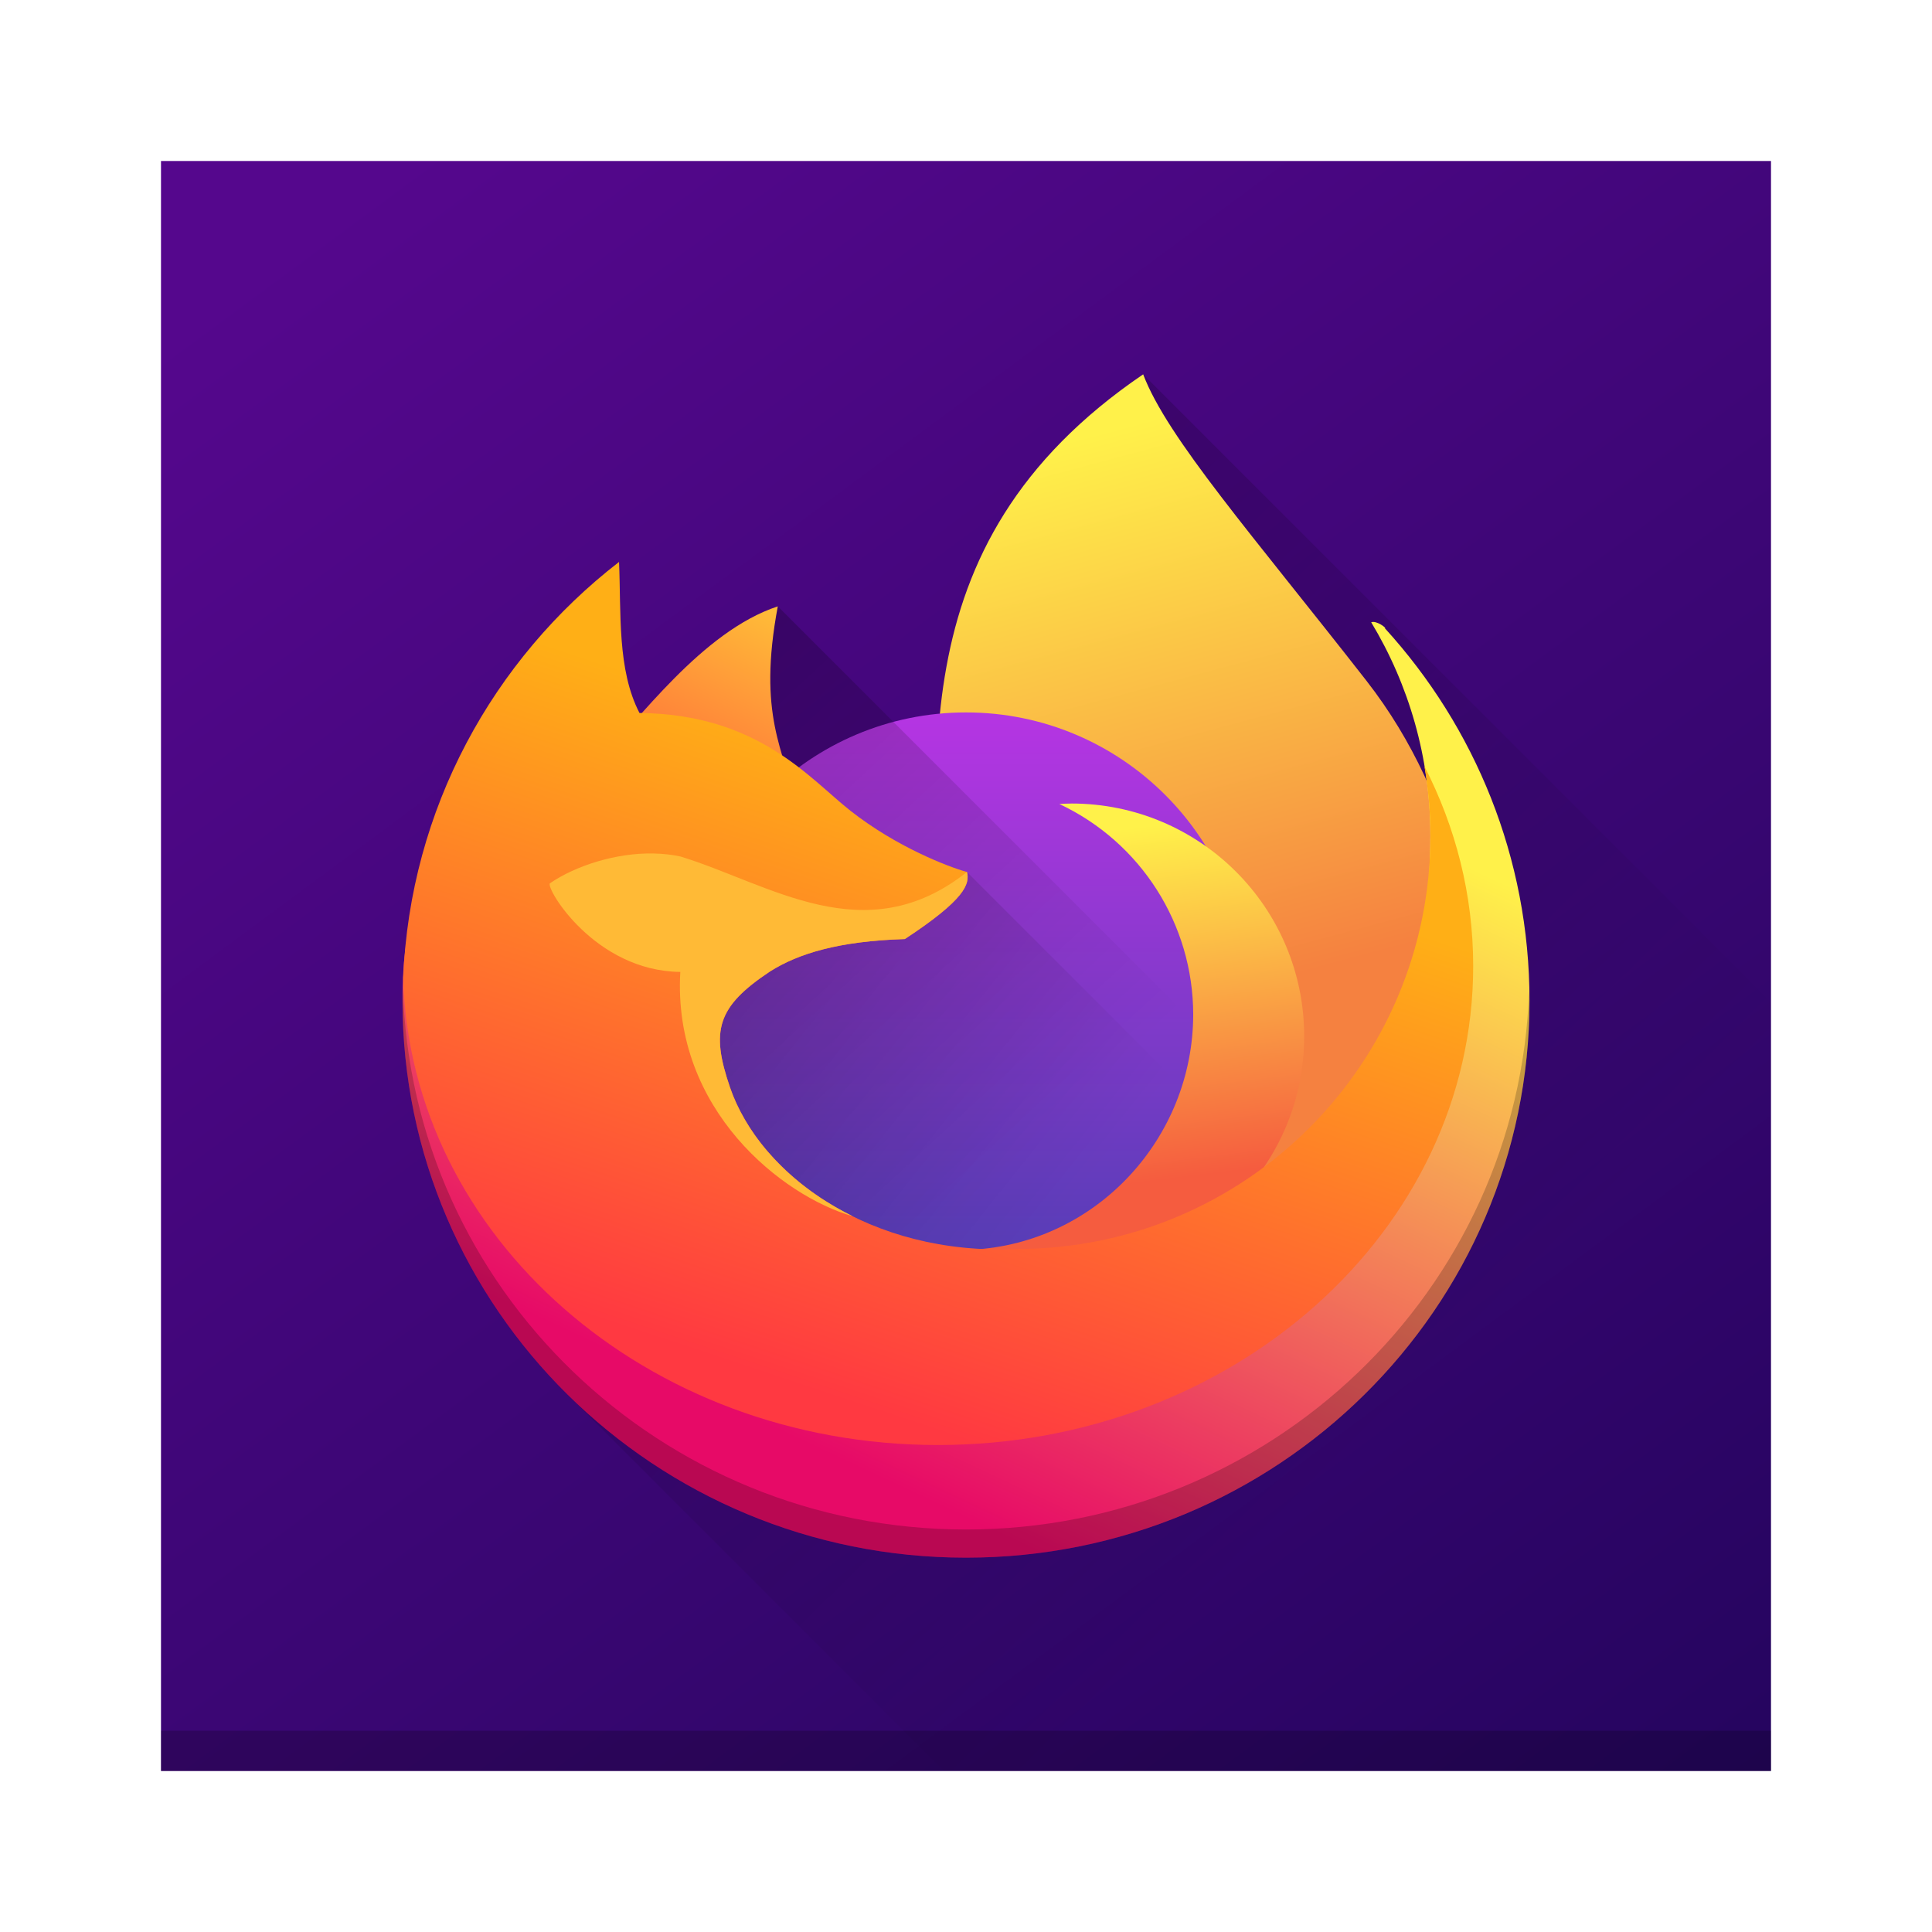 <?xml version="1.0" encoding="UTF-8" standalone="no"?>
<svg
   width="48"
   height="48"
   version="1"
   id="svg23"
   sodipodi:docname="mozilla-firefox.svg"
   inkscape:version="1.1 (c4e8f9ed74, 2021-05-24)"
   xmlns:inkscape="http://www.inkscape.org/namespaces/inkscape"
   xmlns:sodipodi="http://sodipodi.sourceforge.net/DTD/sodipodi-0.dtd"
   xmlns:xlink="http://www.w3.org/1999/xlink"
   xmlns="http://www.w3.org/2000/svg"
   xmlns:svg="http://www.w3.org/2000/svg"
   xmlns:rdf="http://www.w3.org/1999/02/22-rdf-syntax-ns#"
   xmlns:cc="http://creativecommons.org/ns#"
   xmlns:dc="http://purl.org/dc/elements/1.1/">
  <defs
     id="defs27">
    <linearGradient
       inkscape:collect="always"
       id="linearGradient3143">
      <stop
         style="stop-color:#000000;stop-opacity:1;"
         offset="0"
         id="stop3139" />
      <stop
         style="stop-color:#000000;stop-opacity:0;"
         offset="1"
         id="stop3141" />
    </linearGradient>
    <linearGradient
       inkscape:collect="always"
       id="linearGradient1922">
      <stop
         style="stop-color:#25055f;stop-opacity:1;"
         offset="0"
         id="stop1918" />
      <stop
         style="stop-color:#55078d;stop-opacity:1"
         offset="1"
         id="stop1920" />
    </linearGradient>
    <linearGradient
       id="linearGradient855"
       inkscape:collect="always">
      <stop
         id="stop851"
         offset="0"
         style="stop-color:#f55c3f;stop-opacity:1" />
      <stop
         id="stop853"
         offset="1"
         style="stop-color:#fff14a;stop-opacity:1" />
    </linearGradient>
    <linearGradient
       inkscape:collect="always"
       id="linearGradient847">
      <stop
         style="stop-color:#ff8539;stop-opacity:1"
         offset="0"
         id="stop843" />
      <stop
         style="stop-color:#ffbe38;stop-opacity:1"
         offset="1"
         id="stop845" />
    </linearGradient>
    <linearGradient
       inkscape:collect="always"
       id="linearGradient906">
      <stop
         style="stop-color:#e70a67;stop-opacity:1;"
         offset="0"
         id="stop902" />
      <stop
         style="stop-color:#fff14a;stop-opacity:1"
         offset="1"
         id="stop904" />
    </linearGradient>
    <linearGradient
       inkscape:collect="always"
       id="linearGradient890">
      <stop
         style="stop-color:#f58140;stop-opacity:1"
         offset="0"
         id="stop886" />
      <stop
         style="stop-color:#fff14a;stop-opacity:1"
         offset="1"
         id="stop888" />
    </linearGradient>
    <linearGradient
       inkscape:collect="always"
       id="linearGradient882">
      <stop
         style="stop-color:#ff3941;stop-opacity:1"
         offset="0"
         id="stop878" />
      <stop
         style="stop-color:#ffaf16;stop-opacity:1"
         offset="1"
         id="stop880" />
    </linearGradient>
    <linearGradient
       inkscape:collect="always"
       id="linearGradient874">
      <stop
         style="stop-color:#583db7;stop-opacity:1"
         offset="0"
         id="stop870" />
      <stop
         style="stop-color:#b435e2;stop-opacity:1"
         offset="1"
         id="stop872" />
    </linearGradient>
    <linearGradient
       inkscape:collect="always"
       xlink:href="#linearGradient992"
       id="linearGradient994"
       x1="14.81"
       y1="13.508"
       x2="28.241"
       y2="28.001"
       gradientUnits="userSpaceOnUse"
       gradientTransform="matrix(0.7,0,0,0.7,7.246,7.611)" />
    <linearGradient
       inkscape:collect="always"
       id="linearGradient992">
      <stop
         style="stop-color:#000000;stop-opacity:1;"
         offset="0"
         id="stop988" />
      <stop
         style="stop-color:#000000;stop-opacity:0;"
         offset="1"
         id="stop990" />
    </linearGradient>
    <linearGradient
       gradientTransform="matrix(0.7,0,0,0.7,7.18,7.565)"
       inkscape:collect="always"
       xlink:href="#linearGradient992"
       id="linearGradient1010"
       x1="13.322"
       y1="21.812"
       x2="27.079"
       y2="32.787"
       gradientUnits="userSpaceOnUse" />
    <linearGradient
       inkscape:collect="always"
       xlink:href="#linearGradient874"
       id="linearGradient876"
       x1="24.228"
       y1="33.066"
       x2="24.228"
       y2="14.315"
       gradientUnits="userSpaceOnUse"
       gradientTransform="matrix(0.7,0,0,0.7,7.2,7.9)" />
    <linearGradient
       inkscape:collect="always"
       xlink:href="#linearGradient882"
       id="linearGradient884"
       x1="21.856"
       y1="39.164"
       x2="28.85"
       y2="18.103"
       gradientUnits="userSpaceOnUse"
       gradientTransform="matrix(0.7,0,0,0.7,7.2,7.9)" />
    <linearGradient
       inkscape:collect="always"
       xlink:href="#linearGradient890"
       id="linearGradient892"
       x1="35.635"
       y1="23.345"
       x2="30.353"
       y2="3.635"
       gradientUnits="userSpaceOnUse"
       gradientTransform="matrix(0.7,0,0,0.7,7.2,7.9)" />
    <linearGradient
       inkscape:collect="always"
       xlink:href="#linearGradient855"
       id="linearGradient900"
       x1="31.223"
       y1="30.57"
       x2="29.698"
       y2="18.118"
       gradientUnits="userSpaceOnUse"
       gradientTransform="matrix(0.7,0,0,0.7,7.2,7.9)" />
    <linearGradient
       inkscape:collect="always"
       xlink:href="#linearGradient906"
       id="linearGradient908"
       x1="24.523"
       y1="42.844"
       x2="36.621"
       y2="17.017"
       gradientUnits="userSpaceOnUse"
       gradientTransform="matrix(0.7,0,0,0.7,7.2,7.9)" />
    <linearGradient
       inkscape:collect="always"
       xlink:href="#linearGradient847"
       id="linearGradient849"
       x1="14.953"
       y1="15.01"
       x2="17.321"
       y2="10.235"
       gradientUnits="userSpaceOnUse"
       gradientTransform="matrix(0.7,0,0,0.7,7.2,7.9)" />
    <linearGradient
       inkscape:collect="always"
       xlink:href="#linearGradient1922"
       id="linearGradient1924"
       x1="44"
       y1="44"
       x2="12.84"
       y2="1.885"
       gradientUnits="userSpaceOnUse" />
    <linearGradient
       inkscape:collect="always"
       xlink:href="#linearGradient3143"
       id="linearGradient3145"
       x1="4"
       y1="4"
       x2="35.12"
       y2="35.487"
       gradientUnits="userSpaceOnUse" />
  </defs>
  <sodipodi:namedview
     pagecolor="#ffffff"
     bordercolor="#666666"
     borderopacity="1"
     objecttolerance="10"
     gridtolerance="10"
     guidetolerance="10"
     inkscape:pageopacity="0"
     inkscape:pageshadow="2"
     inkscape:window-width="1920"
     inkscape:window-height="1021"
     id="namedview25"
     showgrid="false"
     inkscape:zoom="13.01"
     inkscape:cx="7.9554189"
     inkscape:cy="30.438125"
     inkscape:window-x="0"
     inkscape:window-y="30"
     inkscape:window-maximized="1"
     inkscape:current-layer="svg23"
     inkscape:pagecheckerboard="0" />
  <rect
     style="fill:url(#linearGradient1924);stroke-width:1.055;fill-opacity:1"
     id="rect882"
     width="40"
     height="40"
     x="4"
     y="4" />
  <path
     id="path2641"
     style="opacity:0.3;fill:url(#linearGradient3145);fill-opacity:1;stroke-width:0.7"
     d="M 28.402,9.301 14.043,34.59 23.453,44 H 44 V 24.898 Z"
     sodipodi:nodetypes="cccccc" />
  <path
     style="fill:url(#linearGradient892);fill-opacity:1;stroke-width:0.7"
     d="m 28.402,9.3 c 0.591,1.572 2.726,4 5.543,7.608 2.386,3.055 2.659,6.464 3.541,9.529 L 30.858,32.142 23.37,24.456 C 23.336,19.346 22.11,13.577 28.402,9.3 Z"
     id="path4" />
  <circle
     style="fill:url(#linearGradient876);fill-opacity:1;stroke-width:0.7"
     cx="24"
     cy="24.7"
     r="7"
     id="circle10" />
  <path
     inkscape:connector-curvature="0"
     style="opacity:0.2;fill:url(#linearGradient1010);fill-opacity:1;stroke:none;stroke-width:2.8;stroke-linecap:round;stroke-linejoin:round;stroke-miterlimit:4;stroke-dasharray:none;stroke-dashoffset:0;stroke-opacity:1;paint-order:normal"
     d="m 24.023,21.663 -7.517,1.17 -1.051,7.398 8.11,8.11 c 4.651,0.146 8.929,-2.006 11.605,-5.532 z"
     id="path999" />
  <path
     style="opacity:0.2;fill:url(#linearGradient994);fill-opacity:1;stroke:none;stroke-width:2.8;stroke-linecap:round;stroke-linejoin:round;stroke-miterlimit:4;stroke-dasharray:none;stroke-dashoffset:0;stroke-opacity:1;paint-order:normal"
     d="m 19.325,15.065 -8.568,8.568 14.707,14.707 c 4.389,-0.437 8.274,-2.923 10.538,-6.598 z"
     id="rect954"
     inkscape:connector-curvature="0" />
  <path
     style="fill:url(#linearGradient849);fill-opacity:1;stroke-width:0.7"
     d="m 14.869,18.9 c 0.973,-0.965 2.561,-3.212 4.455,-3.835 -0.509,2.713 0.151,3.576 0.479,4.963 L 16.759,19.238 Z"
     id="path8" />
  <path
     style="fill:url(#linearGradient900);fill-opacity:1;stroke-width:0.7"
     d="m 26.617,19.964 c -0.1,9.8e-4 -0.199,0.004 -0.298,0.011 2.027,0.952 3.323,2.988 3.326,5.228 -0.002,3.077 -2.412,5.685 -5.485,5.843 0.768,0.364 1.608,0.483 2.458,0.485 3.194,2.8e-5 5.784,-2.589 5.784,-5.784 2.9e-5,-3.194 -2.589,-5.784 -5.784,-5.784 z"
     id="path12" />
  <path
     id="ellipse841"
     style="fill:url(#linearGradient908);fill-opacity:1;stroke-width:0.7"
     d="m 15.169,19.735 c -3.275,2.533 -5.169,0.7 -5.169,5.129 0,7.642 6.268,13.836 14,13.836 C 31.732,38.7 38,32.505 38,24.864 c 0,-3.558 -1.359,-6.802 -3.591,-9.253 0.05,-0.002 -0.209,-0.201 -0.342,-0.151 0.933,1.547 1.47,3.36 1.47,5.298 0,5.673 -3.155,11.292 -8.827,11.292 -3.643,0.177 -8.497,-2.152 -9.244,-4.332 -0.482,-1.406 -0.36,-2.986 0.951,-3.86 0.712,-0.452 1.751,-0.899 3.393,-0.951 1.501,-0.987 0.771,-0.875 0.698,-1.173 -0.466,-0.127 -1.294,-0.304 -2.436,-1.203 -1.012,-0.796 -1.482,-1.098 -4.431,-1.126 -0.557,-1.073 -0.418,1.604 -0.473,0.33 z" />
  <path
     style="fill:url(#linearGradient884);fill-opacity:1;stroke-width:0.7"
     d="m 15.38,13.961 c -3.135,2.424 -5.193,6.141 -5.363,10.339 0.179,6.432 6.051,11.601 13.284,11.601 7.345,0 13.3,-5.328 13.3,-11.9 0,-1.771 -0.436,-3.451 -1.211,-4.962 0.094,0.559 0.149,1.132 0.149,1.719 0,5.673 -4.599,10.272 -10.272,10.272 -3.643,0.177 -6.384,-1.836 -7.131,-4.015 -0.482,-1.406 -0.324,-2 0.987,-2.874 0.712,-0.452 1.715,-0.758 3.358,-0.811 1.501,-0.987 1.616,-1.366 1.544,-1.665 C 23.557,21.536 22.271,21.042 21.129,20.143 20.117,19.347 18.838,17.742 15.888,17.714 15.331,16.641 15.434,15.235 15.38,13.961 Z"
     id="path17" />
  <path
     style="fill:#ffba36;stroke-width:0.7"
     d="m 16.255,21.204 c -0.953,-0.021 -1.955,0.306 -2.592,0.741 -0.114,0.114 1.109,2.18 3.239,2.202 -0.197,3.435 2.549,5.571 4.275,6.068 l 5.24e-4,-0.002 c -4.58e-4,-2.35e-4 -9.1e-4,-5.3e-4 -0.001,-7.7e-4 -0.139,-0.069 -0.274,-0.141 -0.406,-0.217 -0.012,-0.007 -0.024,-0.014 -0.037,-0.021 -0.074,-0.043 -0.146,-0.087 -0.217,-0.132 -0.014,-0.009 -0.028,-0.018 -0.042,-0.026 -0.071,-0.046 -0.141,-0.092 -0.209,-0.14 -0.011,-0.007 -0.022,-0.015 -0.032,-0.022 -0.039,-0.028 -0.078,-0.056 -0.117,-0.084 -0.075,-0.056 -0.149,-0.112 -0.221,-0.17 -0.017,-0.014 -0.034,-0.027 -0.051,-0.041 -0.051,-0.042 -0.101,-0.084 -0.15,-0.127 -0.024,-0.021 -0.048,-0.042 -0.071,-0.063 -0.034,-0.031 -0.068,-0.061 -0.101,-0.093 -0.032,-0.03 -0.064,-0.06 -0.095,-0.091 -0.026,-0.025 -0.051,-0.05 -0.076,-0.076 -0.037,-0.037 -0.073,-0.074 -0.108,-0.112 -6.8e-4,-7e-4 -0.001,-0.002 -0.002,-0.002 -0.022,-0.023 -0.043,-0.047 -0.064,-0.07 -0.03,-0.033 -0.06,-0.066 -0.089,-0.1 -0.023,-0.026 -0.045,-0.053 -0.068,-0.079 -0.03,-0.035 -0.059,-0.071 -0.087,-0.107 -0.016,-0.02 -0.032,-0.04 -0.048,-0.061 -0.036,-0.046 -0.07,-0.093 -0.104,-0.14 -0.013,-0.019 -0.027,-0.037 -0.04,-0.056 -0.035,-0.05 -0.069,-0.1 -0.102,-0.151 -0.009,-0.014 -0.018,-0.028 -0.027,-0.042 -0.033,-0.051 -0.065,-0.103 -0.095,-0.155 -0.006,-0.011 -0.013,-0.022 -0.019,-0.033 -0.031,-0.053 -0.06,-0.107 -0.089,-0.161 -0.005,-0.01 -0.011,-0.02 -0.016,-0.03 -0.03,-0.057 -0.058,-0.115 -0.085,-0.172 -0.006,-0.012 -0.011,-0.024 -0.017,-0.036 -0.026,-0.058 -0.052,-0.116 -0.075,-0.174 -0.004,-0.009 -0.007,-0.018 -0.011,-0.028 -0.025,-0.062 -0.048,-0.124 -0.069,-0.186 -0.482,-1.406 -0.325,-2 0.986,-2.874 0.712,-0.452 1.715,-0.758 3.358,-0.81 1.501,-0.987 1.616,-1.368 1.543,-1.666 -2.531,2.006 -4.895,0.296 -7.121,-0.386 -0.209,-0.045 -0.427,-0.068 -0.647,-0.073 z"
     id="path19" />
  <path
     style="opacity:0.2;fill:#000000;stroke-width:0.7"
     d="M 10.01,24.539 C 10.007,24.648 10,24.746 10,24.864 c 0,7.642 6.268,13.836 14,13.836 7.732,0 14,-6.194 14,-13.836 0,-0.081 -0.009,-0.16 -0.011,-0.241 -0.246,7.428 -6.413,13.377 -13.989,13.377 -7.605,0 -13.789,-5.994 -13.99,-13.461 z"
     id="path865"
     inkscape:connector-curvature="0"
     sodipodi:nodetypes="cssscsc" />
  <rect
     style="fill:#000000;fill-opacity:1;stroke-width:0.591;opacity:0.2"
     id="rect2250"
     width="40"
     height="1"
     x="4"
     y="43" />
</svg>
